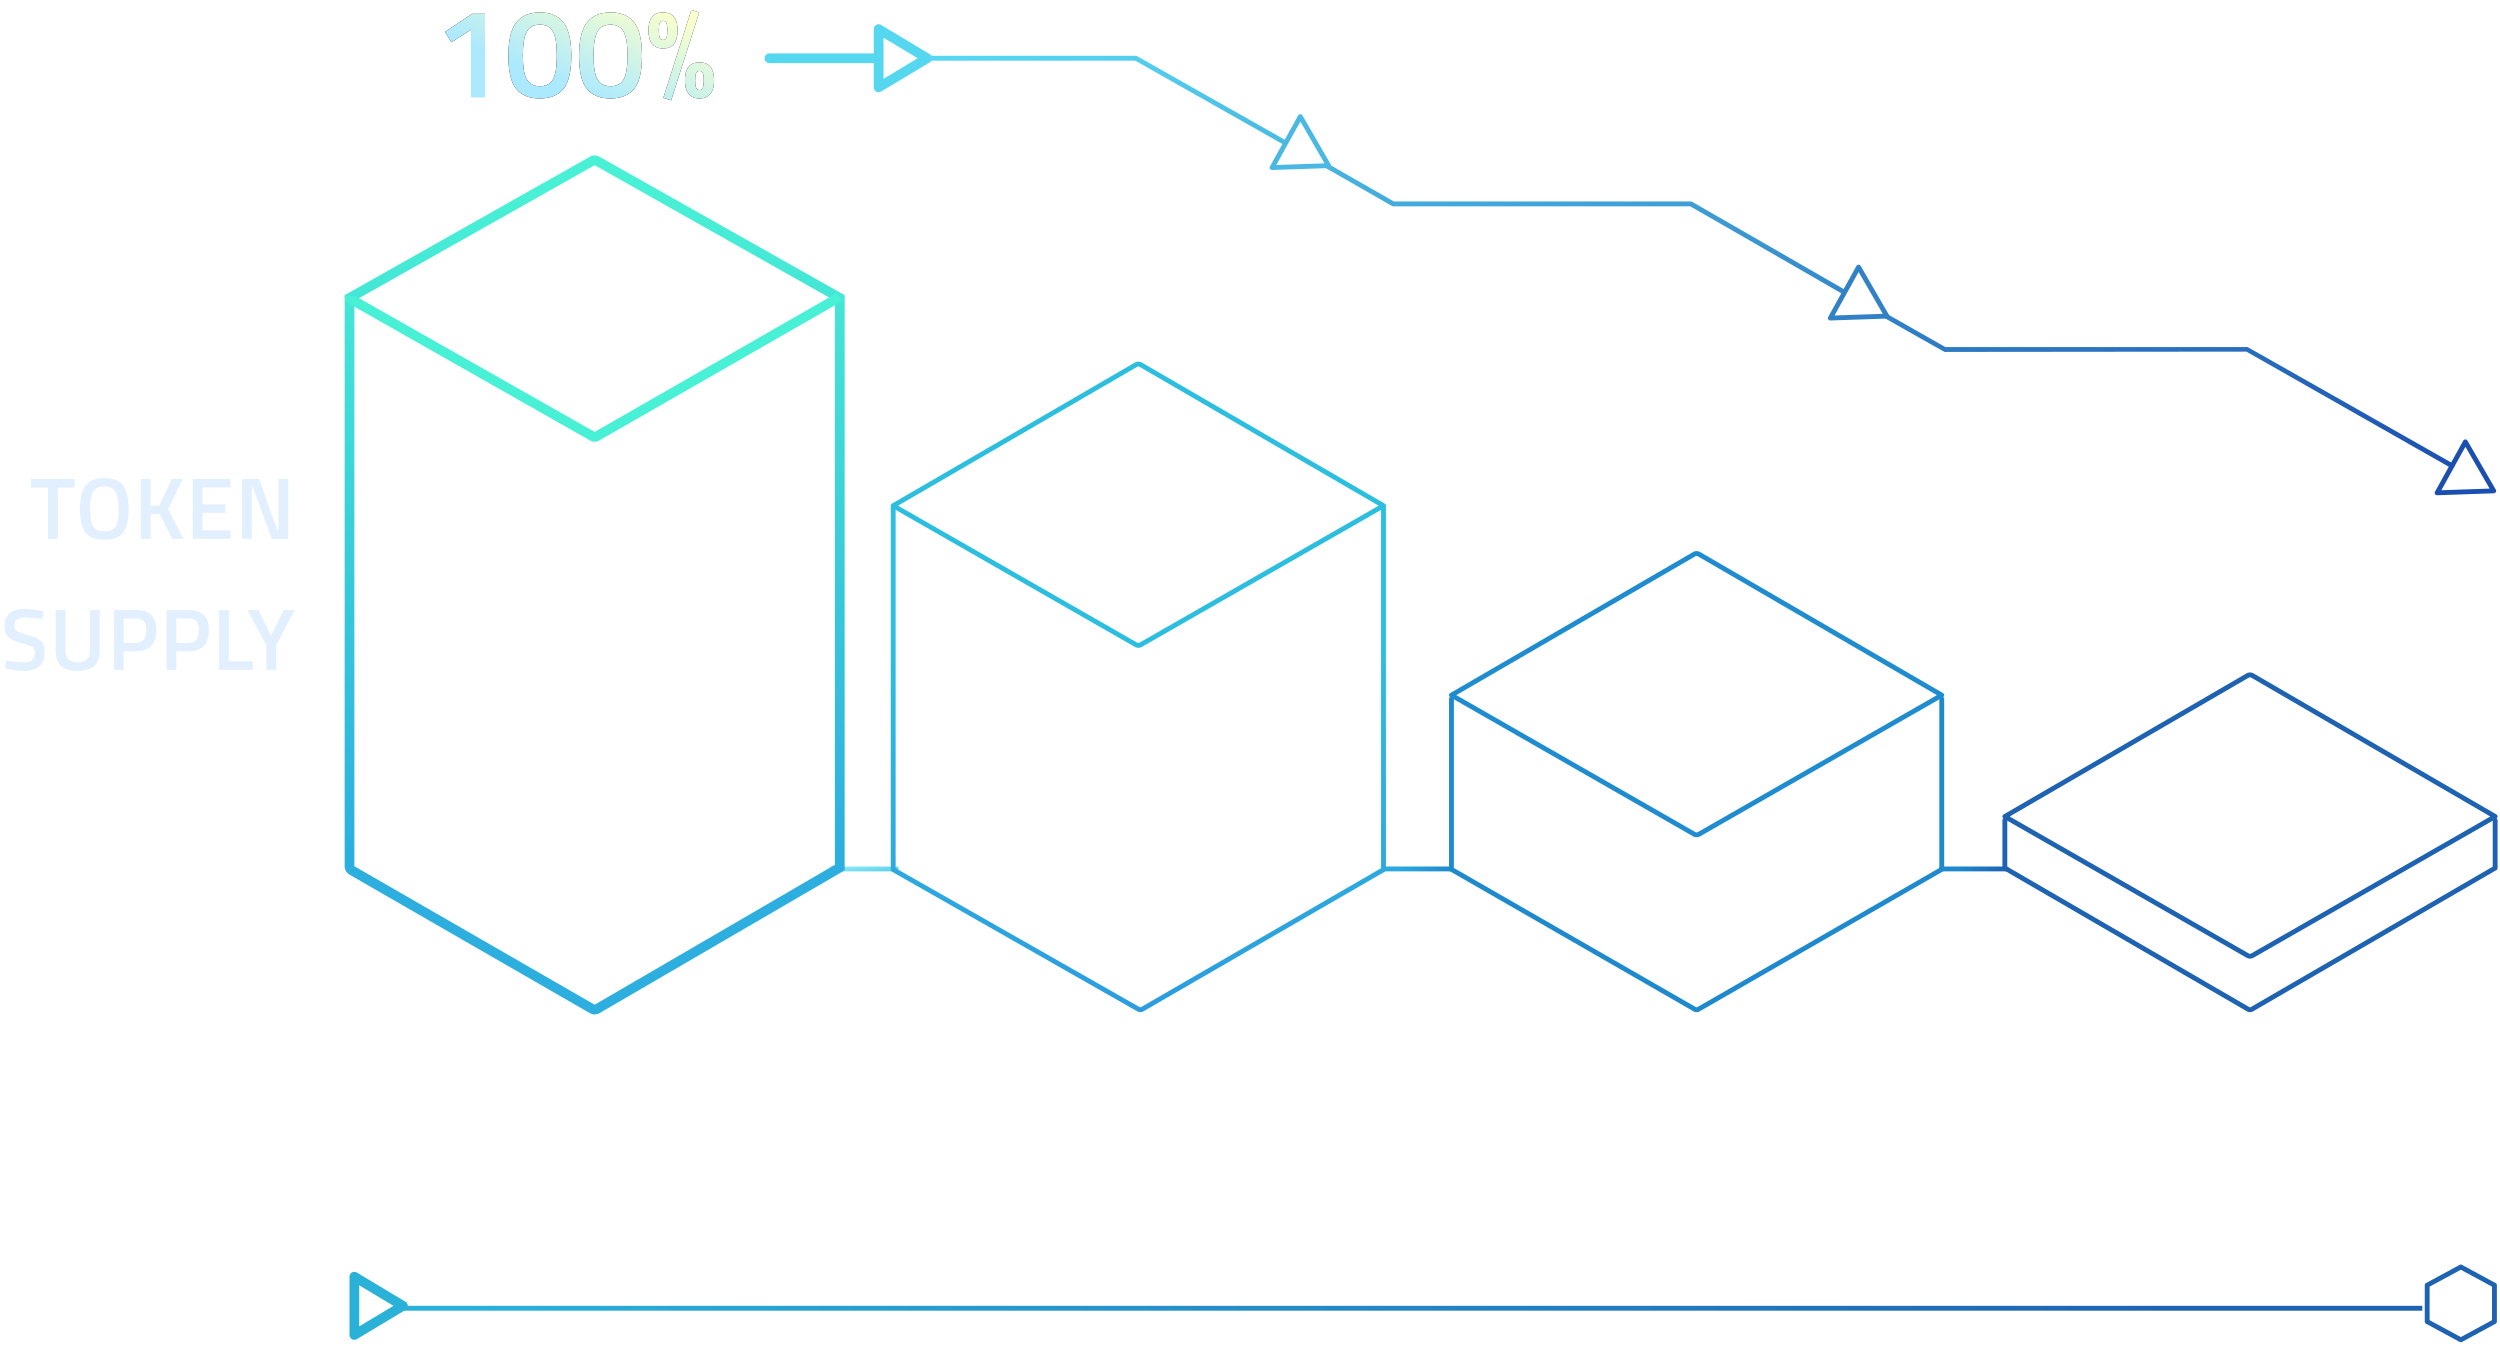 <svg xmlns="http://www.w3.org/2000/svg" xmlns:xlink="http://www.w3.org/1999/xlink" width="515" height="277" viewBox="0 0 515 277">
    <defs>
        <linearGradient id="a" x1="0%" x2="0%" y1="96.655%" y2="12.377%">
            <stop offset="0%" stop-color="#29B1D7"/>
            <stop offset="100%" stop-color="#1E62B2"/>
        </linearGradient>
        <linearGradient id="b" x1="10.599%" y1="0%" y2="50%">
            <stop offset="0%" stop-color="#98ECF8"/>
            <stop offset="100%" stop-color="#5FD4EF"/>
        </linearGradient>
        <linearGradient id="c" x1="23.566%" y1="50%" y2="50%">
            <stop offset="0%" stop-color="#1E8ACD"/>
            <stop offset="100%" stop-color="#1E62B2"/>
        </linearGradient>
        <linearGradient id="d" x1="23.566%" y1="50%" y2="50%">
            <stop offset="0%" stop-color="#2CA9DF"/>
            <stop offset="100%" stop-color="#1E8ACD"/>
        </linearGradient>
        <linearGradient id="e" x1="50%" x2="50%" y1="25.843%" y2="100%">
            <stop offset="0%" stop-color="#2CBFDF"/>
            <stop offset="100%" stop-color="#2C9CDF"/>
        </linearGradient>
        <linearGradient id="f" x1="50%" x2="50%" y1="80.98%" y2="4.86%">
            <stop offset="0%" stop-color="#2CAFDF"/>
            <stop offset="100%" stop-color="#48F0D5"/>
        </linearGradient>
        <linearGradient id="g" x1="50%" x2="50%" y1="167.222%" y2="100%">
            <stop offset="0%" stop-color="#5BD5F1"/>
            <stop offset="100%" stop-color="#48F0D5"/>
        </linearGradient>
        <linearGradient id="j" x1="79.85%" x2="16.257%" y1="0%" y2="50%">
            <stop offset="0%" stop-color="#F9FFCD"/>
            <stop offset="100%" stop-color="#AAE9FF"/>
        </linearGradient>
        <path id="i" d="M99.91.84V18h-2.886V4.116l-4.03 2.6-1.326-2.158L97.258.84h2.652zm6.422 1.82c1.092-1.404 2.721-2.106 4.888-2.106s3.787.693 4.862 2.08c1.075 1.387 1.612 3.679 1.612 6.877s-.542 5.46-1.625 6.786c-1.083 1.326-2.704 1.989-4.862 1.989s-3.779-.659-4.862-1.976c-1.083-1.317-1.625-3.575-1.625-6.773 0-3.198.537-5.49 1.612-6.877zm7.566 1.846c-.537-.953-1.43-1.43-2.678-1.43s-2.145.472-2.691 1.417c-.546.945-.819 2.604-.819 4.979s.282 4.017.845 4.927c.563.91 1.456 1.365 2.678 1.365s2.106-.455 2.652-1.365c.546-.91.819-2.552.819-4.927 0-2.375-.269-4.03-.806-4.966zm6.994-1.846c1.092-1.404 2.721-2.106 4.888-2.106s3.787.693 4.862 2.08c1.075 1.387 1.612 3.679 1.612 6.877s-.542 5.46-1.625 6.786c-1.083 1.326-2.704 1.989-4.862 1.989s-3.779-.659-4.862-1.976c-1.083-1.317-1.625-3.575-1.625-6.773 0-3.198.537-5.49 1.612-6.877zm7.566 1.846c-.537-.953-1.43-1.43-2.678-1.43s-2.145.472-2.691 1.417c-.546.945-.819 2.604-.819 4.979s.282 4.017.845 4.927c.563.91 1.456 1.365 2.678 1.365s2.106-.455 2.652-1.365c.546-.91.819-2.552.819-4.927 0-2.375-.269-4.03-.806-4.966zm8.19 13.65L142.42.034l1.612.546-5.772 18.096-1.612-.52zm-3.068-13.91c0-2.461 1.001-3.692 3.003-3.692 2.002 0 3.003 1.23 3.003 3.692 0 1.248-.26 2.184-.78 2.808-.52.624-1.261.936-2.223.936s-1.703-.312-2.223-.936c-.52-.624-.78-1.56-.78-2.808zm2.314-1.482c-.121.295-.182.789-.182 1.482s.065 1.196.195 1.508c.13.312.36.468.689.468.33 0 .559-.156.689-.468.13-.312.195-.815.195-1.508 0-.693-.065-1.192-.195-1.495-.13-.303-.36-.455-.689-.455-.33 0-.563.156-.702.468zm5.2 11.778c0-2.461 1.001-3.692 3.003-3.692 2.002 0 3.003 1.23 3.003 3.692 0 1.248-.26 2.184-.78 2.808-.52.624-1.261.936-2.223.936s-1.703-.312-2.223-.936c-.52-.624-.78-1.56-.78-2.808zm2.99-1.924c-.33 0-.559.152-.689.455-.13.303-.195.797-.195 1.482 0 .685.065 1.187.195 1.508.13.32.36.481.689.481.33 0 .559-.156.689-.468.13-.312.195-.819.195-1.521s-.06-1.2-.182-1.495c-.121-.295-.355-.442-.702-.442z"/>
        <filter id="h" width="110.8%" height="132.2%" x="-5.4%" y="-16.1%" filterUnits="objectBoundingBox">
            <feOffset in="SourceAlpha" result="shadowOffsetOuter1"/>
            <feGaussianBlur in="shadowOffsetOuter1" result="shadowBlurOuter1" stdDeviation="1"/>
            <feColorMatrix in="shadowBlurOuter1" values="0 0 0 0 0.03 0 0 0 0 0.204 0 0 0 0 0.434 0 0 0 0.651 0"/>
        </filter>
        <linearGradient id="k" x1="0%" x2="102.681%" y1="0%" y2="106.386%">
            <stop offset="0%" stop-color="#57D8F1"/>
            <stop offset="100%" stop-color="#194AAD"/>
        </linearGradient>
    </defs>
    <g fill="none" fill-rule="evenodd">
        <path fill="#56D7F0" fill-rule="nonzero" d="M180.537 11H158.5a1 1 0 1 0 0 2h22.037a1 1 0 1 0 0-2z"/>
        <path fill="url(#a)" fill-rule="nonzero" d="M291.5 475.5v-416h-1v416z" transform="rotate(90 290 268.5)"/>
        <path fill="#1E62B2" fill-rule="nonzero" d="M500.5 265.048v6.904l6.428 3.48 6.428-3.48v-6.904l-6.428-3.48-6.428 3.48zm6.666-4.488l6.928 3.75a.5.5 0 0 1 .262.44v7.5a.5.5 0 0 1-.262.44l-6.928 3.75a.5.5 0 0 1-.476 0l-6.928-3.75a.5.5 0 0 1-.262-.44v-7.5a.5.5 0 0 1 .262-.44l6.928-3.75a.5.5 0 0 1 .476 0z"/>
        <g fill-rule="nonzero">
            <path fill="url(#b)" d="M98.912 146.5h14.176v-1H98.912z" transform="translate(72 33)"/>
            <path fill="url(#c)" d="M327.5 146.5h14v-1h-14z" transform="translate(72 33)"/>
            <path fill="url(#d)" d="M212.5 146.5h14.588v-1H212.5z" transform="translate(72 33)"/>
            <path fill="#1E62B2" d="M513.749 178.382l-.249.432v-.287l.249-.145zM513.5 169a.5.5 0 0 1 1 0v9.814a.5.5 0 0 1-.249.433l-50.092 29.076c-.408.236-.91.236-1.318 0l-50.092-29.076a.5.5 0 0 1-.249-.433V169a.5.5 0 0 1 1 0v9.527l49.843 28.93a.312.312 0 0 0 .314 0l49.843-28.93V169z"/>
            <path fill="#1E62B2" d="M463.751 139.596a.5.5 0 0 0-.502 0L414 168.198l49.25 28.209a.5.5 0 0 0 .498 0l49.25-28.21-49.248-28.601zm.502-.865l49.998 29.037a.5.5 0 0 1-.002.867l-50.003 28.64a1.5 1.5 0 0 1-1.492 0l-50.003-28.64a.5.5 0 0 1-.002-.867l49.998-29.037a1.5 1.5 0 0 1 1.506 0z"/>
            <path fill="#1E8ACD" d="M399.75 178.655l-.25.434v-.29l.25-.144zM399.5 144a.5.5 0 0 1 1 0v35.089a.5.5 0 0 1-.25.433l-50.093 28.803a1.318 1.318 0 0 1-1.314 0l-50.092-28.803a.5.5 0 0 1-.251-.433V144a.5.5 0 0 1 1 0v34.8l49.841 28.658c.098.056.22.056.318 0L399.5 178.8V144z"/>
            <path fill="url(#e)" d="M163.061 174.459a.307.307 0 0 1-.308 0l-50.253-28.61V71.5a.5.5 0 0 0-1 0v74.639a.5.5 0 0 0 .253.434l50.502 28.753c.403.233.902.233 1.307-.002l49.688-28.752a.5.5 0 0 0 .25-.433V71.5a.5.5 0 0 0-1 0v74.35l-49.439 28.609z" transform="translate(72 33)"/>
            <path fill="#1E8CCF" d="M349.751 114.596a.5.5 0 0 0-.502 0L300 143.198l49.25 28.209a.5.5 0 0 0 .498 0l49.25-28.21-49.248-28.601zm50.5 28.172a.5.5 0 0 1-.002.867l-50.003 28.64a1.5 1.5 0 0 1-1.492 0l-50.003-28.64a.5.5 0 0 1-.002-.867l49.998-29.037a1.5 1.5 0 0 1 1.506 0l49.998 29.037z"/>
            <path fill="#2CBEDF" d="M234.751 75.568a.5.5 0 0 0-.502 0L185 104.17l49.25 28.209a.5.5 0 0 0 .498 0l49.25-28.21-49.248-28.601zm.502-.865l49.998 29.037a.5.5 0 0 1-.002.867l-50.003 28.64a1.5 1.5 0 0 1-1.492 0l-50.003-28.64a.5.5 0 0 1-.002-.867l49.998-29.037a1.5 1.5 0 0 1 1.506 0z"/>
            <path fill="url(#f)" d="M100 28.969L50.5 1.027 1 28.97v116.476l49.497 28.526L100 145.141V28.97zM51.483-.715L102 27.801v118.49L51.504 175.7a2 2 0 0 1-2.005.004L0 147.178A2 2 0 0 1-1 145.445V27.801L49.517-.715a2 2 0 0 1 1.966 0z" transform="translate(72 33)"/>
            <path fill="url(#g)" d="M50.497 55.974l.087.049a.172.172 0 0 0-.173 0l.086-.05zm0 0l50.005-28.68.996 1.735-50.092 28.73c-.56.32-1.249.322-1.81.003L-.086 29.564A1.8 1.8 0 0 1-1 28h2a.2.2 0 0 0-.099-.175l49.596 28.149z" transform="translate(72 33)"/>
        </g>
        <path fill="#E2EFFF" d="M6.378 100.452V98.67h9v1.782h-3.474V111H9.888v-10.548h-3.51zm12.782 7.938c.408.708 1.188 1.062 2.34 1.062s1.929-.348 2.331-1.044c.402-.696.603-1.863.603-3.501s-.207-2.829-.621-3.573c-.414-.744-1.185-1.116-2.313-1.116-1.128 0-1.902.372-2.322 1.116-.42.744-.63 1.929-.63 3.555 0 1.626.204 2.793.612 3.501zm6.228 1.296c-.732 1.008-2.028 1.512-3.888 1.512-1.86 0-3.162-.507-3.906-1.521-.744-1.014-1.116-2.607-1.116-4.779 0-2.172.375-3.786 1.125-4.842.75-1.056 2.049-1.584 3.897-1.584 1.848 0 3.144.525 3.888 1.575.744 1.05 1.116 2.667 1.116 4.851s-.372 3.78-1.116 4.788zM31.024 111h-1.998V98.67h1.998v5.562l1.836-.144 2.52-5.418h2.286l-3.042 6.192L37.792 111H35.47l-2.61-5.148-1.836.126V111zm8.696 0V98.67h7.776v1.746h-5.778v3.492h4.698v1.728h-4.698v3.6h5.778V111H39.72zm10.154 0V98.67h3.492l3.744 10.566h.27V98.67h1.998V111h-3.42l-3.834-10.584h-.252V111h-1.998zm-44.65 16.218c-1.524 0-2.286.534-2.286 1.602 0 .552.18.945.54 1.179.36.234 1.155.522 2.385.864 1.23.342 2.097.75 2.601 1.224s.756 1.221.756 2.241c0 1.296-.369 2.265-1.107 2.907-.738.642-1.743.963-3.015.963-1.02 0-2.148-.12-3.384-.36l-.648-.126.198-1.602c1.62.216 2.856.324 3.708.324 1.488 0 2.232-.66 2.232-1.98 0-.516-.168-.897-.504-1.143-.336-.246-1.092-.516-2.268-.81-1.176-.294-2.052-.699-2.628-1.215-.576-.516-.864-1.332-.864-2.448 0-1.116.363-1.959 1.089-2.529.726-.57 1.731-.855 3.015-.855.924 0 2.016.108 3.276.324l.63.108-.162 1.62c-1.68-.192-2.868-.288-3.564-.288zm8.264 6.84c0 1.596.84 2.394 2.52 2.394 1.68 0 2.52-.798 2.52-2.394v-8.388h2.016v8.352c0 1.452-.381 2.511-1.143 3.177-.762.666-1.896.999-3.402.999-1.506 0-2.637-.333-3.393-.999-.756-.666-1.134-1.725-1.134-3.177v-8.352h2.016v8.388zm14.51.108h-2.52V138H23.48v-12.33h4.518c2.796 0 4.194 1.38 4.194 4.14 0 1.416-.351 2.496-1.053 3.24-.702.744-1.749 1.116-3.141 1.116zm-2.52-1.728h2.502c1.44 0 2.16-.876 2.16-2.628 0-.84-.174-1.452-.522-1.836-.348-.384-.894-.576-1.638-.576h-2.502v5.04zm13.358 1.728h-2.52V138h-1.998v-12.33h4.518c2.796 0 4.194 1.38 4.194 4.14 0 1.416-.351 2.496-1.053 3.24-.702.744-1.749 1.116-3.141 1.116zm-2.52-1.728h2.502c1.44 0 2.16-.876 2.16-2.628 0-.84-.174-1.452-.522-1.836-.348-.384-.894-.576-1.638-.576h-2.502v5.04zM52.068 138h-6.912v-12.33h1.998v10.548h4.914V138zm4.808 0H54.86v-5.076l-3.87-7.254h2.25l2.61 5.292 2.628-5.292h2.232l-3.834 7.254V138z"/>
        <g transform="translate(0 2)">
            <use fill="#000" filter="url(#h)" xlink:href="#i"/>
            <use fill="url(#j)" xlink:href="#i"/>
        </g>
        <path fill="#29B1D7" fill-rule="nonzero" d="M74 264.768v8.467l7.056-4.233L74 264.768zm9.514 5.091l-10 6a1 1 0 0 1-1.514-.857v-12a1 1 0 0 1 1.514-.858l10 6a1 1 0 0 1 0 1.715z"/>
        <path fill="url(#k)" fill-rule="nonzero" d="M189.88 10.501h44.118l-.247-.065c6.873 3.892 17.076 9.667 30.609 17.327a.5.5 0 1 0 .492-.87c-13.533-7.66-23.735-13.435-30.608-17.327a.5.5 0 0 0-.246-.065H189.88a.5.5 0 0 0 0 1zm97.368 29.066l-.248-.066h.133l.115.066zm-.248.934a.5.5 0 0 1-.248-.066l-13.692-7.841a.5.5 0 1 1 .497-.868l13.576 7.775h61.18a.5.5 0 0 1 .248.066c4.543 2.599 15.034 8.638 31.474 18.117a.5.5 0 0 1-.5.866c-16.3-9.399-26.753-15.415-31.355-18.049H287zm113.862 29.066l-.248-.066h.133l.115.066zm62.136-.066c.058 0 14.17 8 42.337 23.997a.5.5 0 1 1-.494.87l-42.09-23.932-62.137.065c-.058 0-4.207-2.336-12.447-7.01a.5.5 0 1 1 .494-.868l12.086 6.878h62.25z" transform="translate(0 2)"/>
        <path fill="#56D7F0" fill-rule="nonzero" d="M182 7.766v8.468L189.056 12 182 7.766zm9.514 5.091l-10 6A1 1 0 0 1 180 18V6a1 1 0 0 1 1.514-.857l10 6a1 1 0 0 1 0 1.714z"/>
        <path fill="#3181C7" fill-rule="nonzero" d="M382.875 56.04l-4.961 8.95 9.94-.34-4.979-8.61zm5.845 9.58l-11.655.4a.5.5 0 0 1-.454-.743l5.818-10.495a.5.5 0 0 1 .87-.008l5.837 10.096a.5.5 0 0 1-.416.75z"/>
        <path fill="#49B8E2" fill-rule="nonzero" d="M267.875 25.04l-4.961 8.95 9.94-.34-4.979-8.61zm5.845 9.58l-11.655.4a.5.5 0 0 1-.454-.743l5.818-10.495a.5.5 0 0 1 .87-.008l5.837 10.096a.5.5 0 0 1-.416.75z"/>
        <path fill="#1B4FAF" fill-rule="nonzero" d="M507.875 92.04l-4.961 8.95 9.94-.34-4.979-8.61zm5.845 9.58l-11.655.4a.5.5 0 0 1-.454-.743l5.818-10.495a.5.5 0 0 1 .87-.008l5.837 10.096a.5.5 0 0 1-.416.75z"/>
    </g>
</svg>
